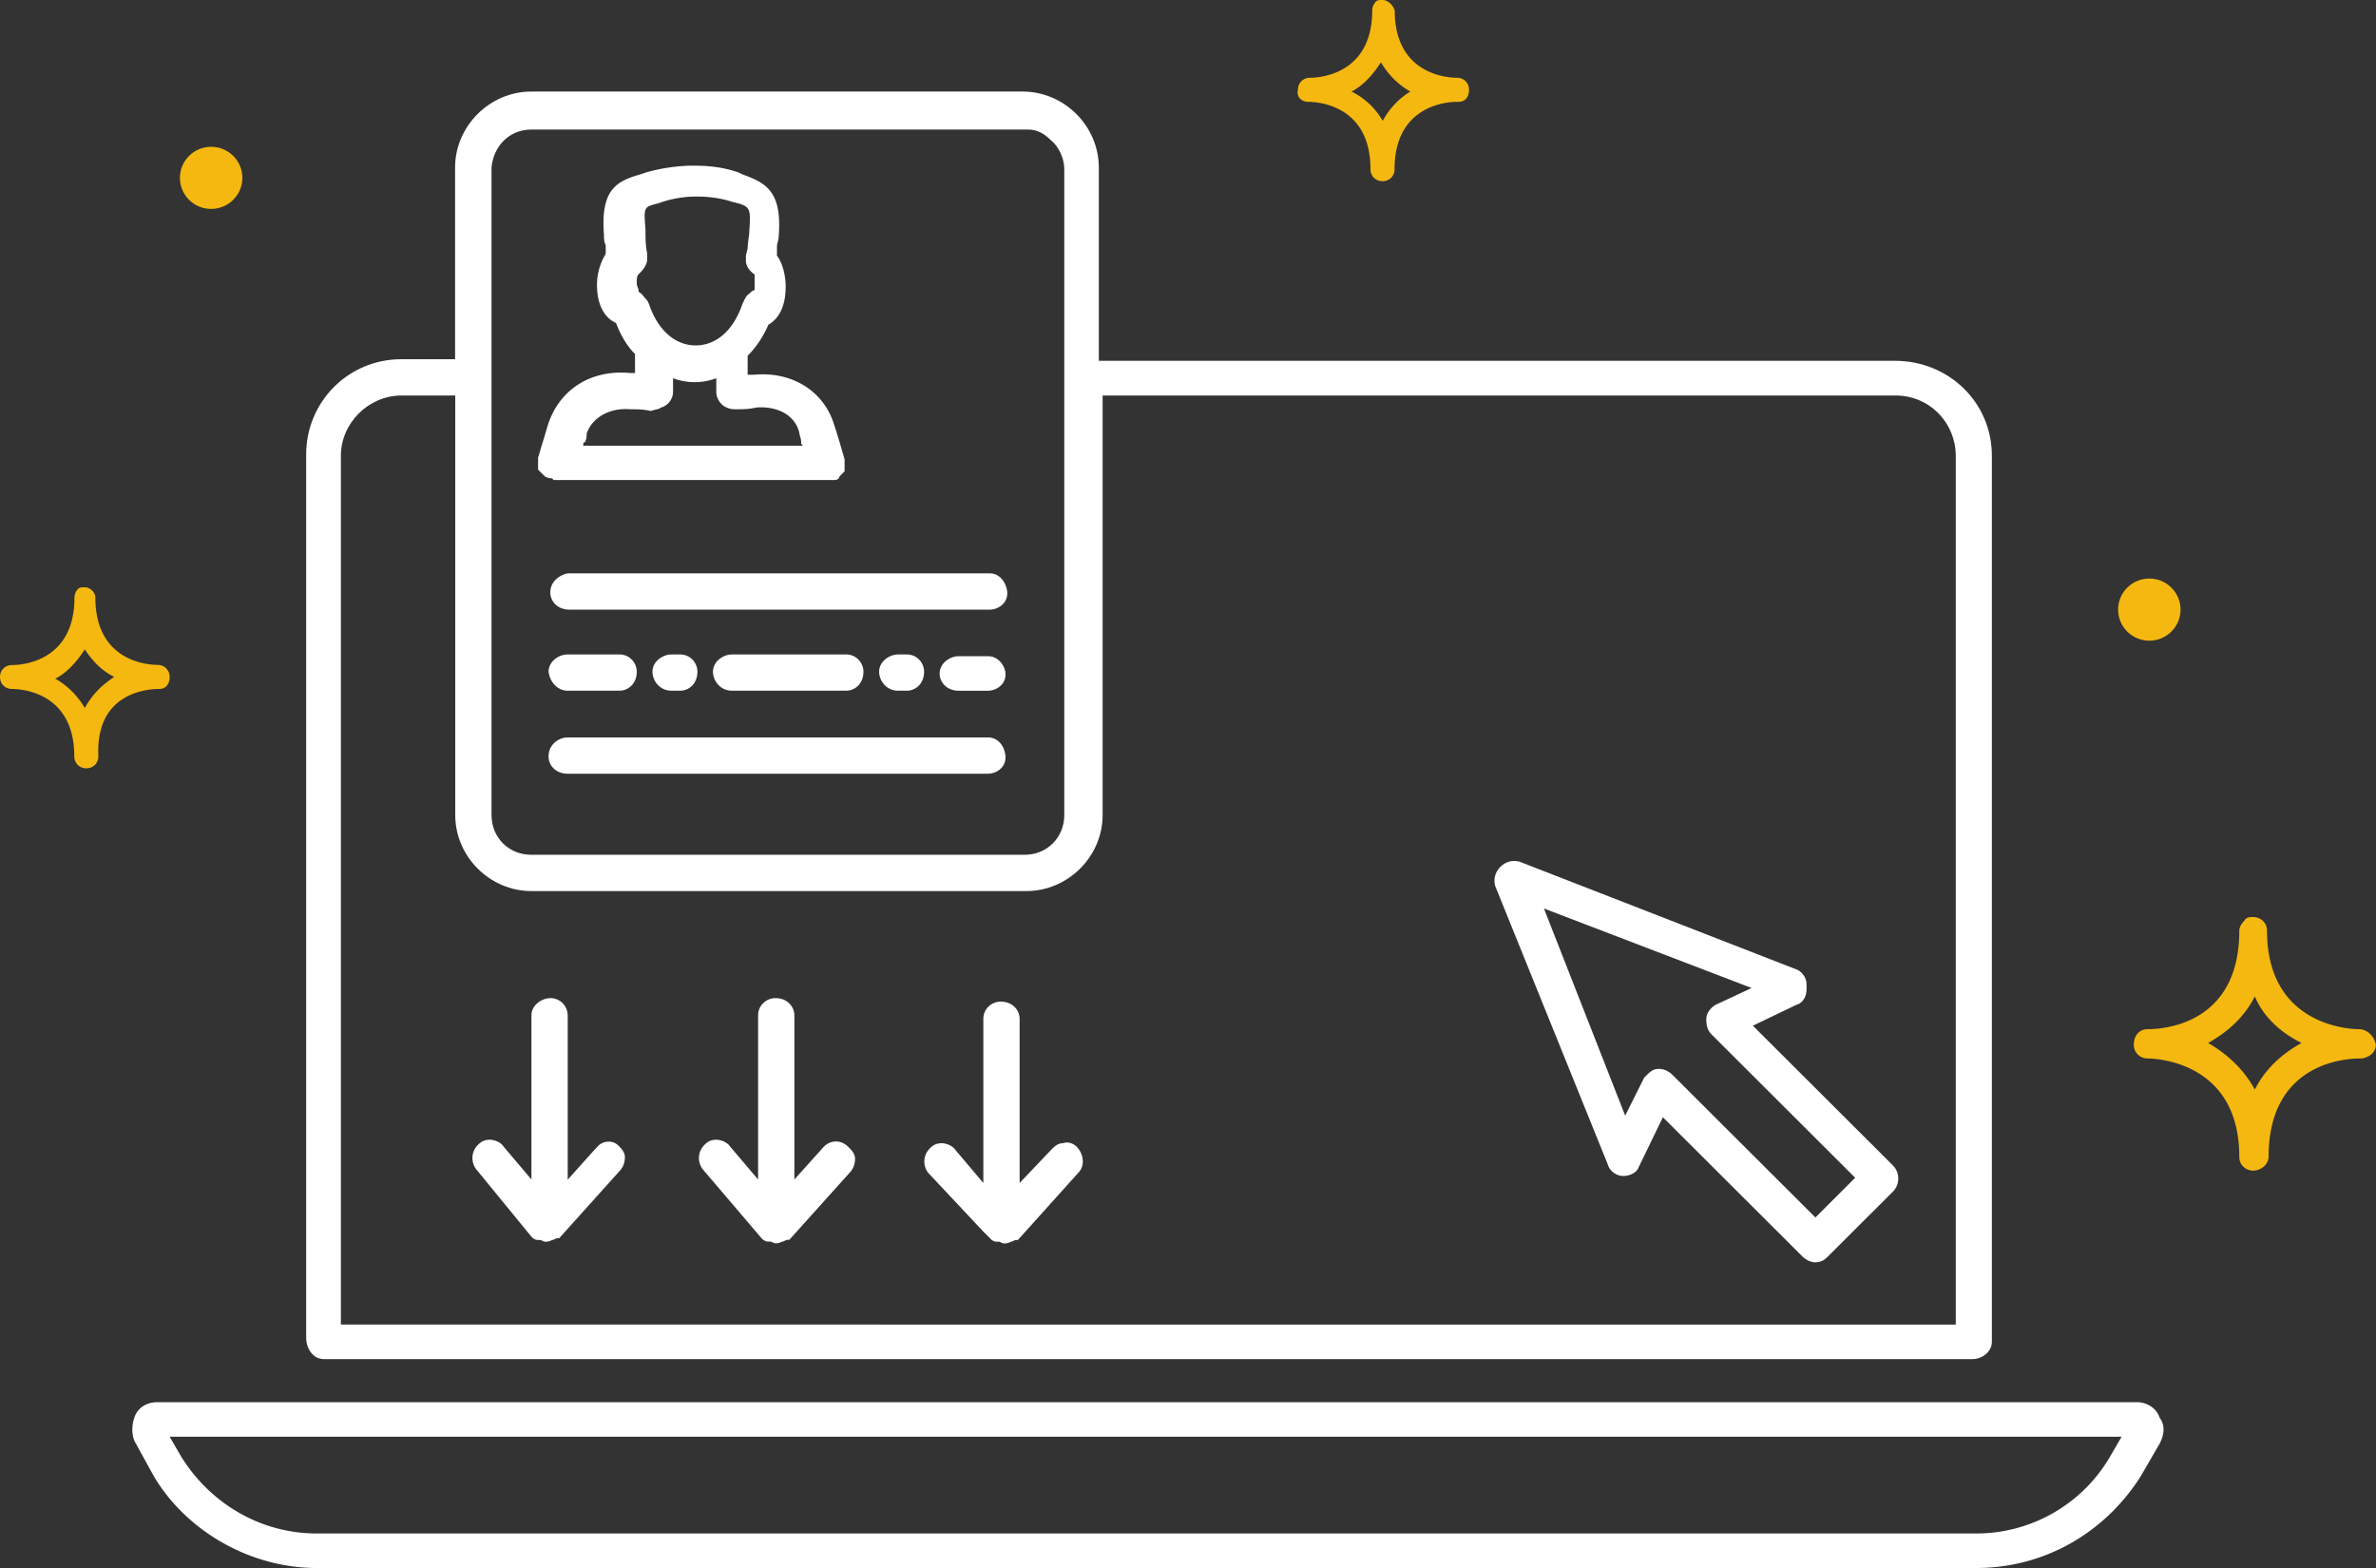 <svg version="1.1" id="Layer_1" xmlns="http://www.w3.org/2000/svg" x="0" y="0" viewBox="0 0 150 99" xml:space="preserve"><rect x="0" y="0" width="150" height="99" fill="#333333" stroke="none"/><style>.st0{fill:#fff}.st1{fill:#f5b810}</style><path class="st0" d="M134.92 88.53H9.94c-.66 0-1.2.33-1.42.87-.22.55-.22 1.2 0 1.64l1.2 2.18C11.8 96.71 15.84 99 19.99 99h104.77c4.26 0 8.09-2.18 10.38-5.78l1.2-2.07c.33-.65.33-1.2 0-1.64-.21-.65-.87-.98-1.42-.98zm-10.16 8.29H19.99c-3.5 0-6.66-1.85-8.52-4.8l-.76-1.31h123.23l-.76 1.31a9.773 9.773 0 0 1-8.42 4.8zM62.06 77.74l.44.44c.11.11.22.22.44.22h.11c.11 0 .22.11.33.11.11 0 .22 0 .44-.11.11 0 .22-.11.33-.11h.11l3.82-4.25c.44-.44.33-1.2-.11-1.64-.22-.22-.55-.33-.87-.22-.33 0-.55.22-.76.44l-1.97 2.07V64.33c0-.55-.44-1.09-1.2-1.09-.55 0-1.09.44-1.09 1.09v10.36l-1.75-2.07c-.22-.33-.66-.44-.87-.44-.33 0-.55.11-.76.33-.44.44-.44 1.09-.11 1.53l3.47 3.7zM48.07 78.17c.11.11.22.22.44.22h.11c.11 0 .22.11.33.11.11 0 .22 0 .44-.11.11 0 .22-.11.33-.11h.11l3.82-4.25c.22-.22.33-.55.33-.87s-.22-.55-.44-.76c-.44-.44-1.09-.44-1.53 0l-1.86 2.07V64.11c0-.55-.44-1.09-1.2-1.09-.55 0-1.09.44-1.09 1.09v10.36L46.1 72.4c-.22-.33-.66-.44-.87-.44-.33 0-.55.11-.76.33-.44.44-.44 1.09-.11 1.53l3.71 4.35zM33.54 78.07c.11.11.22.22.44.22h.11c.11 0 .22.11.33.11.11 0 .22 0 .44-.11.11 0 .22-.11.33-.11h.11l3.82-4.25c.22-.22.33-.55.33-.87s-.22-.55-.44-.76a.84.84 0 0 0-.55-.22c-.33 0-.55.11-.76.33l-1.86 2.07V64.11c0-.55-.44-1.09-1.09-1.09-.55 0-1.2.44-1.2 1.09v10.36L31.8 72.4c-.22-.33-.66-.44-.87-.44-.33 0-.55.11-.76.33-.44.44-.44 1.09-.11 1.53l3.48 4.25zM34.41 30.09c.22.11.33.11.44.11l.11.11h17.7c.22 0 .33-.11.33-.22l.11-.11.22-.22V29c-.22-.76-.44-1.53-.66-2.18-.66-2.18-2.73-3.38-5.03-3.16h-.43v-1.2c.55-.55.98-1.2 1.31-1.96.76-.44 1.09-1.31 1.09-2.4 0-.76-.22-1.53-.55-1.96v-.55c0-.22.11-.44.11-.65.22-2.83-.76-3.38-2.29-3.93l-.22-.11c-1.2-.44-2.4-.44-2.95-.44-.66 0-1.86.11-2.95.44l-.33.11c-1.53.44-2.51.98-2.29 3.82 0 .22 0 .44.11.65v.55c-.33.55-.55 1.2-.55 1.96 0 1.2.44 2.07 1.2 2.4.33.87.76 1.53 1.2 1.96v1.2h-.33c-2.4-.22-4.37.98-5.13 3.16-.11.33-.22.76-.33 1.09-.11.33-.22.76-.33 1.09v.76l.44.44zm6.45-13.74v-.33c-.11-.55-.11-.98-.11-1.53-.11-1.42-.11-1.42.76-1.64l.33-.11a7.01 7.01 0 0 1 2.18-.33c.76 0 1.53.11 2.19.33l.44.11c.66.22.76.33.66 1.64 0 .44-.11.76-.11 1.2l-.11.44v.33c0 .33.22.65.55.87v.99c-.11 0-.22.11-.33.22-.22.11-.33.44-.44.65-.55 1.64-1.64 2.62-2.95 2.62s-2.4-.98-2.95-2.62l-.11-.22c-.22-.22-.33-.44-.55-.55v-.11c0-.11-.11-.22-.11-.44s0-.44.11-.55c.33-.31.55-.64.55-.97zm.87 9.38c.44-.11.76-.55.76-.98v-.87c.87.33 1.86.33 2.73 0v.87c0 .44.33.87.66.98.22.11.44.11.55.11.44 0 .87 0 1.31-.11 1.42-.11 2.51.55 2.73 1.64 0 .11.11.33.11.55 0 .11 0 .11.11.22H36.82c0-.11 0-.22.11-.22.11-.22.11-.44.11-.55.33-.98 1.42-1.64 2.73-1.53.44 0 .87 0 1.31.11.33-.11.54-.11.65-.22z"/><path class="st0" d="M20.43 85.81h104.12c.55 0 1.2-.44 1.2-1.09V28.78c0-3.38-2.73-6-6.12-6H69.37v-12.2c0-2.62-2.18-4.8-4.81-4.8H33.54c-2.62 0-4.81 2.18-4.81 4.8v12.1h-3.39c-3.39 0-6.01 2.73-6.01 6V84.5c.01.65.44 1.31 1.1 1.31zm4.92-60.84h3.39v26.49c0 2.62 2.18 4.8 4.81 4.8H64.8c2.62 0 4.81-2.18 4.81-4.8V24.97h50.04c2.19 0 3.82 1.74 3.82 3.82v54.84H21.52V28.78c0-2.07 1.75-3.81 3.83-3.81zm8.19-16.79H64.9c.55 0 .98.22 1.42.65.55.44.87 1.2.87 1.85v40.78c0 1.42-1.09 2.51-2.51 2.51H33.54c-1.42 0-2.51-1.09-2.51-2.51V10.58c.11-1.31 1.09-2.4 2.51-2.4z"/><path class="st0" d="M34.74 37.4c0 .55.44 1.09 1.2 1.09h26.55c.55 0 1.2-.44 1.09-1.2-.11-.65-.55-1.09-1.09-1.09H35.83c-.54.11-1.09.54-1.09 1.2zM53.42 43.61c.55 0 1.09-.44 1.09-1.2 0-.55-.44-1.09-1.09-1.09h-7.21c-.55 0-1.2.44-1.2 1.09 0 .55.44 1.2 1.2 1.2h7.21zM42.94 43.61c.55 0 1.09-.44 1.09-1.2 0-.55-.44-1.09-1.09-1.09h-.55c-.55 0-1.2.44-1.2 1.09 0 .55.44 1.2 1.2 1.2h.55zM57.25 43.61c.55 0 1.09-.44 1.09-1.2 0-.55-.44-1.09-1.09-1.09h-.55c-.55 0-1.2.44-1.2 1.09 0 .55.44 1.2 1.2 1.2h.55zM62.38 41.43h-1.86c-.55 0-1.2.44-1.2 1.09 0 .55.44 1.09 1.2 1.09h1.86c.55 0 1.2-.44 1.09-1.2-.11-.54-.54-.98-1.09-.98zM35.83 43.61h3.28c.55 0 1.09-.44 1.09-1.2 0-.55-.44-1.09-1.09-1.09h-3.28c-.55 0-1.2.44-1.2 1.09.11.77.66 1.2 1.2 1.2zM62.38 46.56H35.83c-.55 0-1.2.44-1.2 1.2 0 .55.44 1.09 1.2 1.09h26.55c.55 0 1.2-.44 1.09-1.2-.1-.66-.54-1.09-1.09-1.09zM101.49 73.49c.11.44.55.76.98.76.44 0 .87-.22.98-.55l1.53-3.16 8.85 8.83c.11.11.44.33.76.33.33 0 .55-.11.77-.33l4.15-4.14c.44-.44.44-1.2 0-1.64l-8.85-8.83 2.73-1.31c.44-.11.66-.55.66-.98v-.33c0-.44-.33-.87-.76-.98L95.92 54.4c-.44-.11-.87 0-1.2.33-.33.33-.44.76-.33 1.2l7.1 17.56zm6.78-10.03c-.33.22-.55.55-.55.87 0 .22 0 .65.33.98l9.07 9.05-2.51 2.51-9.07-9.05c-.11-.11-.44-.33-.76-.33h-.11c-.33 0-.55.22-.87.55l-1.2 2.4-5.13-13.08 13.11 5.02-2.31 1.08z"/><path class="st1" d="M10.05 43.5c.44 0 .66-.33.66-.76s-.33-.76-.76-.76c-.44 0-3.93-.11-3.93-4.25 0-.33-.33-.65-.66-.65-.22 0-.33 0-.44.11a.84.84 0 0 0-.22.55c0 4.14-3.5 4.25-3.93 4.25s-.77.31-.77.75.33.76.76.76 3.93.11 3.93 4.25c0 .44.33.76.76.76.44 0 .76-.33.76-.76-.2-4.14 3.29-4.25 3.84-4.25zm-2.84-.76c-.66.44-1.31.98-1.86 1.96a5.003 5.003 0 0 0-1.86-1.85c.66-.33 1.31-.98 1.86-1.85.44.65.99 1.3 1.86 1.74zM82.59 6.43c.44 0 3.93.11 3.93 4.25 0 .44.33.76.76.76.44 0 .76-.33.76-.76 0-4.14 3.5-4.25 3.93-4.25h.11c.44 0 .66-.33.66-.76 0-.44-.33-.76-.76-.76-.44 0-3.93-.11-3.93-4.25-.1-.33-.43-.66-.76-.66-.22 0-.33 0-.44.11a.84.84 0 0 0-.22.55c0 4.14-3.5 4.25-3.93 4.25-.44 0-.76.33-.76.76-.11.44.22.76.65.76zm2.73-.65c.66-.33 1.31-.98 1.86-1.85.44.76 1.09 1.42 1.86 1.85-.55.33-1.2.87-1.75 1.85a4.592 4.592 0 0 0-1.97-1.85zM148.91 64.98c-.55 0-5.79-.22-5.79-6.21 0-.55-.44-.87-.87-.87-.22 0-.44 0-.55.22-.22.22-.33.44-.33.65 0 6.11-5.13 6.21-5.79 6.21-.55 0-.87.44-.87.98 0 .55.44.87.87.87.55 0 5.79.22 5.79 6.21 0 .55.44.87.87.87.55 0 .98-.44.98-.87 0-6.11 5.13-6.21 5.79-6.21h.11c.55-.11.87-.44.87-.87-.1-.54-.54-.98-1.08-.98zm-3.61.87c-.98.55-2.18 1.42-2.95 2.94-.66-1.2-1.64-2.18-2.95-2.94.98-.55 2.18-1.42 2.95-2.94.55 1.31 1.64 2.29 2.95 2.94zM135.69 40.45c1.09 0 1.97-.88 1.97-1.96s-.88-1.96-1.97-1.96-1.97.88-1.97 1.96.88 1.96 1.97 1.96zM13.33 13.19c1.09 0 1.97-.88 1.97-1.96s-.88-1.96-1.97-1.96c-1.09 0-1.97.88-1.97 1.96s.88 1.96 1.97 1.96z"/></svg>